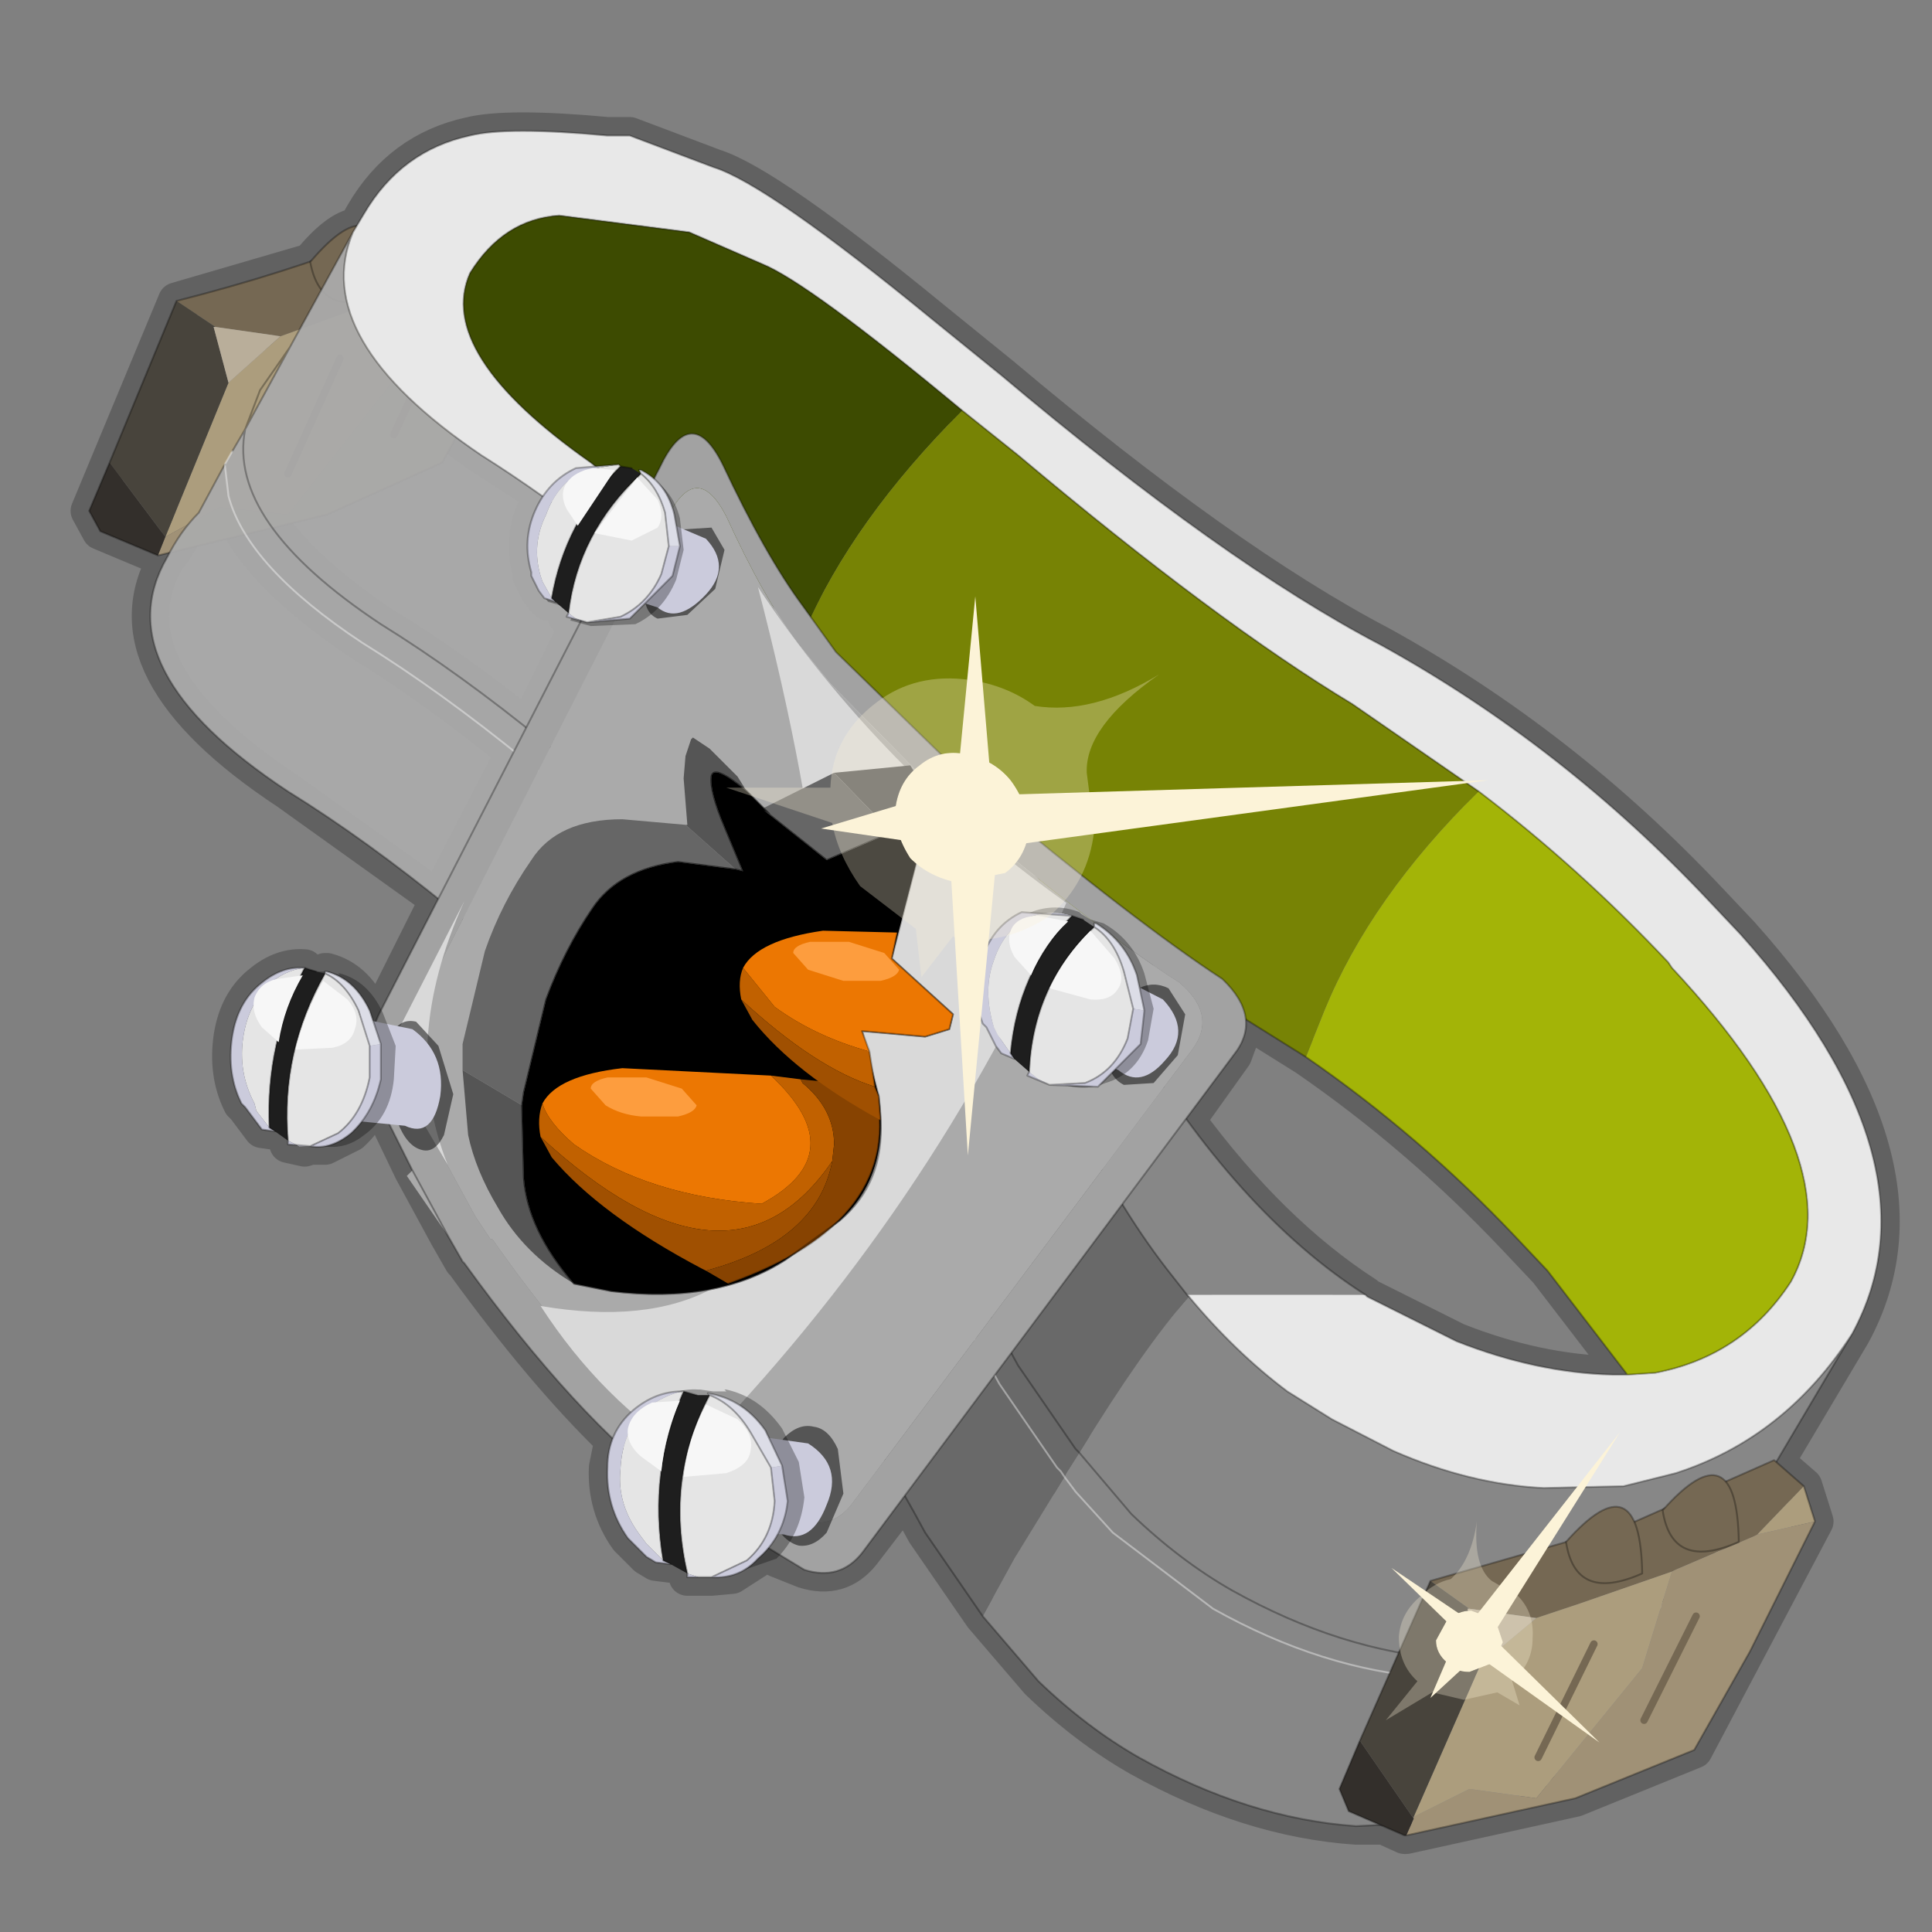 <?xml version="1.0" encoding="UTF-8" standalone="no"?>
<svg xmlns:xlink="http://www.w3.org/1999/xlink" height="520.0px" width="520.0px" xmlns="http://www.w3.org/2000/svg">
  <rect width="100%" height="100%" fill="#808080" stroke="none"/>
  <g transform="matrix(10.0, 0.0, 0.0, 10.0, 0.0, 0.0)">
    <use height="52.0" transform="matrix(1.0, 0.0, 0.0, 1.0, 0.0, 0.0)" width="52.0" xlink:href="#shape0"/>
  </g>
  <defs>
    <g id="shape0" transform="matrix(1.0, 0.0, 0.0, 1.0, 0.0, 0.0)">
      <path d="M52.0 0.0 L52.0 52.0 0.0 52.0 0.0 0.0 52.0 0.0" fill="#43adca" fill-opacity="0.0" fill-rule="evenodd" stroke="none"/>
      <path d="M46.0 24.25 Q42.05 20.05 37.15 17.35 32.95 15.15 26.95 10.1 L25.1 8.6 Q20.65 4.95 19.2 4.5 L16.95 3.65 16.35 3.65 Q13.65 3.4 12.65 3.65 10.8 4.05 9.8 5.75 L9.6 6.1 Q10.35 5.95 10.45 7.85 L9.35 8.15 9.4 8.4 Q9.7 9.3 10.55 10.25 L11.05 10.75 12.25 11.75 12.95 12.25 14.65 13.35 Q14.95 12.85 15.5 12.6 L15.95 12.5 15.9 12.45 Q14.0 11.1 13.15 9.95 12.15 8.55 12.65 7.35 L12.95 6.95 Q11.2 7.75 10.9 6.1 12.85 3.8 13.0 6.9 L14.05 6.1 Q14.4 5.9 14.9 5.85 L15.05 5.8 18.55 6.25 20.5 7.1 Q21.75 7.6 25.9 11.05 L27.4 12.25 Q32.75 16.75 36.4 18.95 L39.5 21.1 39.8 21.3 Q42.5 23.35 44.9 25.9 L45.0 26.05 Q49.95 31.35 48.2 34.5 46.9 36.5 44.55 36.95 L43.8 37.0 43.4 37.0 Q41.35 36.95 39.2 36.1 L36.8 34.9 36.75 34.85 Q34.2 33.2 31.95 30.15 L30.25 32.45 31.4 34.15 31.95 34.85 32.0 34.9 Q33.25 36.4 34.65 37.45 L35.85 38.2 37.5 39.05 Q39.55 39.95 41.55 40.05 L42.65 40.05 43.7 40.0 45.1 39.65 Q48.05 38.7 49.85 35.9 52.35 31.3 46.85 25.15 L46.0 24.25 M29.1 23.55 L32.9 26.35 33.55 27.45 35.15 28.45 Q38.2 30.55 40.8 33.3 L41.65 34.2 43.8 37.0 M30.35 27.95 Q30.0 28.85 29.2 29.15 L28.8 29.25 28.25 29.2 29.55 29.25 29.75 29.15 Q30.4 28.8 30.7 28.1 L30.8 27.2 30.6 26.25 Q30.3 25.35 29.5 24.85 L29.45 24.85 29.4 24.95 29.45 24.95 Q30.0 25.3 30.25 26.15 L30.5 27.15 30.35 27.95 M33.55 27.45 L33.2 28.4 31.95 30.15 M49.85 35.9 L47.8 39.35 48.55 40.0 48.85 40.95 45.6 47.1 42.4 48.4 37.85 49.4 37.8 49.4 37.25 49.15 36.5 49.15 Q33.6 48.95 30.65 47.3 29.25 46.5 27.95 45.25 L26.45 43.5 24.9 41.25 24.6 40.7 24.35 40.3 23.2 41.8 Q22.6 42.55 21.65 42.25 L20.9 41.95 M41.6 41.75 L42.15 41.6 42.15 41.5 Q43.55 39.95 44.0 41.0 L44.75 40.7 44.75 40.65 Q46.0 39.25 46.5 39.95 L47.75 39.3 47.8 39.35 M13.0 6.9 L12.95 6.95 M15.55 14.15 Q15.05 15.05 14.85 16.1 L14.95 16.2 14.75 16.2 14.65 16.1 14.5 15.9 14.3 15.5 14.3 15.4 Q14.05 14.55 14.4 13.75 L14.65 13.35 M15.95 12.5 L16.65 12.5 16.7 12.55 17.2 12.65 17.25 12.65 17.6 12.9 17.75 12.6 Q18.6 10.8 19.45 12.5 20.6 14.95 21.6 16.3 L22.5 17.55 23.7 18.85 M17.2 12.65 L17.25 12.75 17.35 12.85 17.9 13.8 18.0 14.7 17.8 15.45 Q17.45 16.25 16.7 16.6 L15.8 16.75 16.95 16.65 18.1 15.5 18.3 14.7 18.15 13.85 17.7 13.0 17.6 12.9 M17.25 12.75 L17.25 12.8 17.15 12.85 Q15.55 14.4 15.3 16.5 L15.25 16.6 15.4 16.7 15.6 16.75 15.75 16.75 15.8 16.75 M16.7 12.55 L16.7 12.6 16.1 13.3 M10.3 27.2 L11.8 24.2 7.75 21.3 Q2.75 18.0 4.5 15.0 L4.6 14.9 4.25 14.95 2.7 14.3 2.4 13.75 4.75 8.1 8.35 7.05 Q9.1 6.15 9.6 6.1 M4.6 14.9 L5.1 14.1 5.35 13.8 6.05 12.5 6.6 11.55 7.0 10.5 7.8 9.35 8.65 7.8 8.35 7.05 M9.35 8.15 Q8.9 8.1 8.65 7.8 M7.8 9.35 L6.6 11.55 Q6.4 12.65 7.05 13.8 L7.35 14.2 Q8.25 15.45 10.25 16.8 12.15 17.95 14.2 19.6 L15.6 16.75 M11.8 24.2 L13.85 20.25 Q11.7 18.5 9.75 17.3 7.5 15.8 6.6 14.4 L6.25 13.7 6.15 13.35 6.05 12.5 M9.65 27.2 L9.95 28.15 9.95 29.0 Q9.75 30.0 9.1 30.5 L8.35 30.85 8.7 30.85 8.75 30.85 9.45 30.5 Q10.05 29.95 10.25 29.05 L10.25 28.1 9.95 27.2 Q9.55 26.35 8.8 26.15 L8.75 26.15 8.75 26.2 Q9.3 26.45 9.65 27.2 M7.45 28.05 Q7.2 29.05 7.25 30.2 L7.25 30.35 7.4 30.45 7.05 30.4 6.9 30.2 6.6 29.8 6.5 29.7 Q6.1 28.9 6.25 27.9 6.4 26.95 7.05 26.45 7.6 26.0 8.2 26.05 M8.35 30.85 L8.2 30.9 7.75 30.8 7.75 30.7 7.75 30.5 Q7.6 28.2 8.75 26.2 M22.25 23.15 L25.0 21.9 24.0 25.8 24.1 25.9 25.65 27.3 25.55 27.7 24.9 27.9 23.2 27.75 23.4 28.3 23.55 29.25 23.65 29.5 23.7 30.15 Q23.8 31.85 22.6 32.85 L22.4 33.05 22.25 33.2 21.4 33.75 21.15 33.9 Q20.45 34.35 19.6 34.6 L19.2 34.7 18.25 34.85 16.45 34.75 15.45 34.55 Q14.2 33.1 14.1 31.7 L14.05 29.75 14.1 29.4 14.7 26.9 Q15.2 25.55 15.95 24.45 16.65 23.4 18.25 23.2 L19.8 23.4 20.0 23.45 19.5 22.25 Q19.1 21.3 19.15 20.9 19.2 20.55 20.0 21.2 L20.1 21.3 20.7 21.9 20.55 21.8 22.25 23.15 M28.55 25.0 L27.75 26.25 Q27.3 27.2 27.2 28.35 L27.25 28.4 27.3 28.5 26.95 28.35 26.85 28.2 26.8 28.15 26.55 27.65 26.45 27.55 Q26.1 26.6 26.45 25.75 26.75 24.9 27.5 24.55 L28.0 24.5 28.85 24.65 29.15 24.75 M29.45 24.95 L29.35 25.05 28.75 25.8 Q27.85 27.0 27.7 28.65 L27.7 28.85 27.65 28.95 28.25 29.2 M13.85 20.25 L14.2 19.6 M18.75 37.55 L18.4 37.45 18.3 37.7 Q17.9 38.65 17.8 39.6 17.65 40.7 17.85 41.85 L17.85 42.0 18.05 42.1 17.65 42.05 17.4 41.9 17.0 41.5 16.9 41.4 Q16.3 40.55 16.35 39.5 L16.5 38.75 Q14.6 36.9 12.5 34.0 L12.45 33.95 12.05 33.25 11.1 31.5 10.5 30.25 M16.5 38.75 Q16.65 38.3 17.0 38.0 L17.05 37.95 Q17.6 37.5 18.25 37.45 L18.35 37.45 18.4 37.45 M19.05 37.5 Q20.0 37.65 20.6 38.5 L21.05 39.45 21.2 40.4 Q21.1 41.35 20.4 41.95 L19.7 42.4 19.15 42.45 18.5 42.45 18.5 42.35 18.45 42.05 Q18.0 39.65 19.1 37.55 L19.05 37.5 M23.7 30.15 Q23.75 31.85 22.4 33.05 M19.1 37.55 Q19.75 37.8 20.2 38.55 L20.75 39.5 20.85 40.4 Q20.8 41.4 20.1 42.0 L19.45 42.4 19.15 42.45 M26.9 37.25 L28.45 39.5 28.55 39.6 28.65 39.75 28.95 40.15 29.95 41.25 32.65 43.3 Q35.05 44.65 37.4 45.05 L37.65 44.5 Q35.4 44.05 33.15 42.8 31.75 42.0 30.45 40.75 L29.05 39.1 28.95 39.0 27.4 36.75 27.25 36.45 26.8 37.05 26.9 37.25 M30.25 32.45 L27.25 36.45 M26.8 37.05 L24.35 40.3 M21.4 33.75 L19.6 34.6 M44.0 41.0 L44.2 42.35 Q42.45 43.15 42.15 41.6 M45.65 43.5 L44.25 46.3 M42.85 44.4 L41.4 47.3 M46.5 39.95 Q46.8 40.35 46.8 41.5 45.0 42.3 44.75 40.7 M38.4 42.85 L38.5 42.55 39.15 42.4 M37.4 45.05 L36.05 48.15 36.3 48.75 37.25 49.15 M39.9 42.2 L41.0 41.9" fill="none" stroke="#1c1c1c" stroke-linecap="round" stroke-linejoin="round" stroke-opacity="0.302" stroke-width="1.0"/>
      <path d="M7.55 9.05 L8.8 8.6 11.25 7.7 11.35 7.65 13.4 6.7 13.5 6.65 14.7 5.3 13.9 4.65 10.1 6.4 Q7.7 7.35 4.75 8.1 L5.8 8.8 7.55 9.05" fill="#756853" fill-rule="evenodd" stroke="none"/>
      <path d="M11.25 7.7 L8.8 8.6 7.55 9.05 6.15 10.3 4.45 14.45 5.9 13.65 7.75 13.85 10.5 10.35 11.25 7.7 M14.7 5.3 L13.5 6.65 15.0 6.25 14.7 5.3 M7.75 12.75 L9.15 9.65 7.75 12.75" fill="#ac9d7d" fill-rule="evenodd" stroke="none"/>
      <path d="M4.45 14.45 L6.15 10.3 5.75 8.8 5.8 8.8 4.75 8.1 2.95 12.45 4.45 14.45" fill="#48443c" fill-rule="evenodd" stroke="none"/>
      <path d="M11.25 7.7 L10.5 10.35 7.75 13.85 5.9 13.65 4.45 14.45 4.25 14.95 8.8 13.85 11.9 12.45 13.35 9.8 15.0 6.25 13.5 6.65 13.4 6.7 11.35 7.65 11.25 7.7 M10.6 11.7 L11.9 8.9 10.6 11.7" fill="#a09176" fill-rule="evenodd" stroke="none"/>
      <path d="M6.15 10.3 L7.55 9.05 5.8 8.8 5.75 8.8 6.15 10.3" fill="#b9ae9a" fill-rule="evenodd" stroke="none"/>
      <path d="M2.95 12.45 L2.4 13.75 2.7 14.3 4.25 14.95 4.45 14.45 2.95 12.45" fill="#332f2b" fill-rule="evenodd" stroke="none"/>
      <path d="M4.75 8.1 Q7.7 7.35 10.1 6.4 L13.9 4.65 14.7 5.3 M2.95 12.45 L2.4 13.75 2.7 14.3 4.25 14.95 8.8 13.85 11.9 12.45 13.35 9.8 15.0 6.25 14.7 5.3 M2.95 12.45 L4.75 8.1" fill="none" stroke="#000000" stroke-linecap="round" stroke-linejoin="round" stroke-opacity="0.302" stroke-width="0.05"/>
      <path d="M11.9 8.9 L10.6 11.7 M9.15 9.65 L7.75 12.75" fill="none" stroke="#756853" stroke-linecap="round" stroke-linejoin="round" stroke-width="0.2"/>
      <path d="M10.45 7.85 Q10.3 4.75 8.35 7.05 8.65 8.7 10.45 7.85" fill="#756853" fill-rule="evenodd" stroke="none"/>
      <path d="M10.45 7.85 Q8.65 8.7 8.35 7.05 10.3 4.75 10.45 7.85 Z" fill="none" stroke="#000000" stroke-linecap="round" stroke-linejoin="round" stroke-opacity="0.302" stroke-width="0.05"/>
      <path d="M13.0 6.9 Q12.85 3.8 10.9 6.1 11.2 7.75 13.0 6.9" fill="#756853" fill-rule="evenodd" stroke="none"/>
      <path d="M13.0 6.9 Q11.2 7.75 10.9 6.1 12.85 3.8 13.0 6.9 Z" fill="none" stroke="#000000" stroke-linecap="round" stroke-linejoin="round" stroke-opacity="0.302" stroke-width="0.05"/>
      <path d="M6.6 11.55 L7.8 9.35 9.5 6.25 Q8.3 9.1 12.95 12.25 16.2 14.3 20.0 17.75 L21.05 18.75 22.0 19.6 20.6 22.15 19.45 24.3 Q14.45 19.4 10.25 16.8 6.1 14.05 6.6 11.55 6.1 14.05 10.25 16.8 14.45 19.4 19.45 24.3 L19.2 24.8 19.1 24.95 17.5 27.8 16.95 28.8 Q11.95 23.9 7.75 21.3 2.75 18.0 4.5 15.0 4.85 14.3 5.35 13.8 L6.05 12.5 6.25 12.15 6.6 11.55 M6.05 12.5 L6.15 13.35 Q6.65 15.25 9.75 17.3 13.95 19.9 18.95 24.8 L19.1 24.95 18.95 24.8 Q13.95 19.9 9.75 17.3 6.65 15.25 6.15 13.35 L6.05 12.5" fill="#aaaaaa" fill-opacity="0.941" fill-rule="evenodd" stroke="none"/>
      <path d="M19.45 24.3 L20.6 22.15 22.0 19.6 24.35 22.0 Q25.3 22.85 26.6 25.25 L26.4 25.55 23.8 29.65 23.65 29.4 Q22.5 27.35 21.65 26.55 L19.45 24.3 21.65 26.55 Q22.5 27.35 23.65 29.4 L23.8 29.65 23.4 30.25 23.4 30.3 21.15 33.9 Q20.0 31.85 19.15 31.05 L16.95 28.8 17.5 27.8 19.1 24.95 19.2 24.8 19.45 24.3 M49.85 35.9 L46.8 41.05 45.1 43.95 44.2 45.5 Q42.15 48.5 38.5 49.05 L36.5 49.15 Q33.6 48.95 30.65 47.3 29.25 46.5 27.95 45.25 L26.45 43.5 27.3 41.95 28.65 39.75 28.95 40.15 29.95 41.25 32.65 43.3 Q35.6 44.95 38.5 45.15 L39.25 45.15 40.5 45.05 Q43.6 44.6 45.6 42.4 L46.4 41.6 45.6 42.4 Q43.6 44.6 40.5 45.05 L39.25 45.15 38.5 45.15 Q35.6 44.95 32.65 43.3 L29.95 41.25 28.95 40.15 28.65 39.75 28.7 39.65 29.05 39.1 30.45 40.75 Q31.75 42.0 33.15 42.8 36.1 44.45 39.0 44.65 L41.0 44.55 Q43.7 44.15 45.6 42.4 43.7 44.15 41.0 44.55 L39.0 44.65 Q36.1 44.45 33.15 42.8 31.75 42.0 30.45 40.75 L29.05 39.1 Q30.8 36.25 32.0 34.9 33.25 36.4 34.65 37.45 L35.85 38.2 37.5 39.05 Q39.55 39.95 41.55 40.05 L43.7 40.0 45.1 39.65 Q48.05 38.7 49.85 35.9 M36.75 34.85 L31.95 34.85 31.4 34.15 Q30.05 32.4 28.9 30.0 L26.85 25.7 29.55 26.3 30.4 27.8 Q33.3 32.65 36.75 34.85 M46.4 41.6 L46.8 41.05 46.4 41.6 M23.4 30.3 L23.3 30.15 23.15 29.9 Q22.0 27.85 21.15 27.05 L19.45 25.3 19.1 24.95 19.45 25.3 21.15 27.05 Q22.0 27.85 23.15 29.9 L23.3 30.15 23.4 30.3" fill="#878787" fill-rule="evenodd" stroke="none"/>
      <path d="M22.0 19.6 L21.05 18.75 20.0 17.75 Q16.2 14.3 12.95 12.25 8.3 9.1 9.5 6.25 L9.8 5.75 Q10.8 4.05 12.65 3.65 13.65 3.4 16.35 3.65 L16.95 3.65 19.2 4.5 Q20.65 4.95 25.1 8.6 L26.95 10.1 Q32.95 15.15 37.15 17.35 42.05 20.05 46.0 24.25 L46.85 25.15 Q52.35 31.3 49.85 35.9 48.05 38.7 45.1 39.65 L43.7 40.0 41.55 40.05 Q39.55 39.95 37.5 39.05 L35.85 38.2 34.65 37.45 Q33.25 36.4 32.0 34.9 L31.95 34.85 36.75 34.85 36.8 34.9 39.2 36.1 Q41.35 36.95 43.4 37.0 L43.8 37.0 44.55 36.95 Q46.9 36.5 48.2 34.5 49.95 31.35 45.0 26.05 L44.9 25.9 Q42.5 23.35 39.8 21.3 L36.4 18.95 Q32.75 16.75 27.4 12.25 L25.9 11.05 Q21.75 7.6 20.5 7.1 L18.55 6.25 15.05 5.8 Q13.55 5.9 12.65 7.35 11.7 9.5 15.9 12.45 L21.65 17.0 22.15 17.45 22.75 18.0 26.05 21.15 Q26.95 21.95 28.3 24.25 L29.55 26.3 26.85 25.7 26.6 25.25 Q25.3 22.85 24.35 22.0 L22.0 19.6" fill="#e8e8e8" fill-rule="evenodd" stroke="none"/>
      <path d="M26.45 43.5 L24.9 41.25 24.6 40.7 23.7 39.1 21.15 33.9 23.4 30.3 23.65 30.75 25.7 35.1 26.6 36.7 26.9 37.25 28.45 39.5 28.55 39.6 28.65 39.75 28.55 39.6 28.45 39.5 26.9 37.25 26.6 36.7 25.7 35.1 23.65 30.75 23.4 30.3 23.4 30.25 23.8 29.65 26.4 25.55 26.6 25.25 26.85 25.7 28.9 30.0 Q30.05 32.4 31.4 34.15 L31.95 34.85 32.0 34.9 Q30.8 36.25 29.05 39.1 L28.7 39.65 28.65 39.75 27.3 41.95 26.45 43.5 M29.05 39.1 L28.95 39.0 27.4 36.75 27.1 36.2 26.2 34.6 Q24.9 31.55 23.8 29.65 24.9 31.55 26.2 34.6 L27.1 36.2 27.4 36.75 28.95 39.0 29.05 39.1" fill="#696969" fill-rule="evenodd" stroke="none"/>
      <path d="M21.65 17.0 L15.9 12.45 Q11.7 9.5 12.65 7.35 13.55 5.9 15.05 5.8 L18.55 6.25 20.5 7.1 Q21.75 7.6 25.9 11.05 22.95 14.0 21.65 17.0" fill="#3d4b01" fill-rule="evenodd" stroke="none"/>
      <path d="M25.9 11.05 L27.4 12.25 Q32.75 16.75 36.4 18.95 L39.8 21.3 Q36.9 24.15 35.65 27.2 L35.15 28.45 33.15 27.2 32.95 27.05 31.95 26.45 28.3 24.25 Q26.95 21.95 26.05 21.15 L22.75 18.0 22.15 17.45 21.65 17.0 Q22.95 14.0 25.9 11.05" fill="#778305" fill-rule="evenodd" stroke="none"/>
      <path d="M39.8 21.3 Q42.5 23.35 44.9 25.9 L45.0 26.05 Q49.95 31.35 48.2 34.5 46.9 36.5 44.55 36.95 L43.8 37.0 41.65 34.2 40.8 33.3 Q38.2 30.55 35.15 28.45 L35.65 27.2 Q36.9 24.15 39.8 21.3" fill="#a3b407" fill-rule="evenodd" stroke="none"/>
      <path d="M9.5 6.25 L7.8 9.35 6.6 11.55 Q6.1 14.05 10.25 16.8 14.45 19.4 19.45 24.3 M22.0 19.6 L21.05 18.75 20.0 17.75 Q16.2 14.3 12.95 12.25 8.3 9.1 9.5 6.25 L9.8 5.75 Q10.8 4.05 12.65 3.65 13.65 3.4 16.35 3.65 L16.95 3.65 19.2 4.5 Q20.65 4.95 25.1 8.6 L26.95 10.1 Q32.95 15.15 37.15 17.35 42.05 20.05 46.0 24.25 L46.85 25.15 Q52.35 31.3 49.85 35.9 L46.8 41.05 45.1 43.95 44.8 44.65 44.2 45.5 Q42.15 48.5 38.5 49.05 L36.5 49.15 Q33.6 48.95 30.65 47.3 29.25 46.5 27.95 45.25 L26.45 43.5 24.9 41.25 24.6 40.7 23.7 39.1 21.15 33.9 Q20.0 31.85 19.15 31.05 L16.95 28.8 Q11.95 23.9 7.75 21.3 2.75 18.0 4.5 15.0 4.85 14.3 5.35 13.8 L6.05 12.5 M6.25 12.15 L6.6 11.55 7.0 10.5 7.8 9.35 M21.65 17.0 L15.9 12.45 Q11.7 9.5 12.65 7.35 13.55 5.9 15.05 5.8 L18.55 6.25 20.5 7.1 Q21.75 7.6 25.9 11.05 L27.4 12.25 Q32.75 16.75 36.4 18.95 L39.8 21.3 Q42.5 23.35 44.9 25.9 L45.0 26.05 Q49.95 31.35 48.2 34.5 46.9 36.5 44.55 36.95 L43.8 37.0 43.4 37.0 Q41.35 36.95 39.2 36.1 L36.8 34.9 36.75 34.85 Q33.3 32.65 30.4 27.8 L29.55 26.3 28.3 24.25 31.95 26.45 32.95 27.05 M31.95 34.85 L32.0 34.9 Q33.25 36.4 34.65 37.45 L35.85 38.2 37.5 39.05 Q39.55 39.95 41.55 40.05 L43.7 40.0 45.1 39.65 Q48.05 38.7 49.85 35.9 M21.65 17.0 L22.15 17.45 22.75 18.0 26.05 21.15 Q26.95 21.95 28.3 24.25 M33.15 27.2 L35.15 28.45 M43.8 37.0 L41.65 34.2 40.8 33.3 Q38.2 30.55 35.15 28.45 M46.8 41.05 L46.4 41.6 M44.2 45.5 L45.1 43.95 M45.6 42.4 Q43.7 44.15 41.0 44.55 L39.0 44.65 Q36.1 44.45 33.15 42.8 31.75 42.0 30.45 40.75 L29.05 39.1 M26.6 25.25 L26.85 25.7 M23.8 29.65 Q24.9 31.55 26.2 34.6 L27.1 36.2 27.4 36.75 28.95 39.0 29.05 39.1 M23.8 29.65 L23.65 29.4 Q22.5 27.35 21.65 26.55 L19.45 24.3 M22.0 19.6 L24.35 22.0 Q25.3 22.85 26.6 25.25 M31.95 34.85 L31.4 34.15 Q30.05 32.4 28.9 30.0 L26.85 25.7" fill="none" stroke="#000000" stroke-linecap="round" stroke-linejoin="round" stroke-opacity="0.302" stroke-width="0.05"/>
      <path d="M6.05 12.5 L6.25 12.15 M19.1 24.95 L18.95 24.8 Q13.95 19.9 9.75 17.3 6.65 15.25 6.15 13.35 L6.05 12.5 M46.4 41.6 L45.6 42.4 Q43.6 44.6 40.5 45.05 L39.25 45.15 38.5 45.15 Q35.6 44.95 32.65 43.3 L29.95 41.25 28.95 40.15 28.65 39.75 28.55 39.6 28.45 39.5 26.9 37.25 26.6 36.7 25.7 35.1 23.65 30.75 23.4 30.3 M19.1 24.95 L19.45 25.3 21.15 27.05 Q22.0 27.85 23.15 29.9 L23.3 30.15 23.4 30.3" fill="none" stroke="#ffffff" stroke-linecap="round" stroke-linejoin="round" stroke-opacity="0.4" stroke-width="0.05"/>
      <path d="M19.55 13.9 Q18.75 12.35 17.95 13.95 L11.15 27.3 Q10.65 28.5 11.0 29.2 L11.9 31.1 12.8 32.75 13.2 33.35 13.25 33.35 Q15.95 37.2 18.3 38.9 20.7 40.7 21.5 40.9 22.4 41.2 22.95 40.45 L32.05 28.3 Q32.8 27.35 31.75 26.45 29.7 25.15 25.8 21.9 L22.35 18.4 21.5 17.35 Q20.55 16.1 19.55 13.9 M12.5 34.0 L12.45 33.95 12.45 33.9 12.5 34.0 M12.05 33.25 L11.1 31.5 10.95 31.65 12.05 33.25" fill="#aaaaaa" fill-rule="evenodd" stroke="none"/>
      <path d="M19.55 13.9 Q20.55 16.1 21.5 17.35 L22.35 18.4 25.8 21.9 Q29.7 25.15 31.75 26.45 32.8 27.35 32.05 28.3 L22.95 40.45 Q22.4 41.2 21.5 40.9 20.7 40.7 18.3 38.9 15.95 37.2 13.25 33.35 L13.2 33.35 12.8 32.75 11.9 31.1 11.0 29.2 Q10.65 28.5 11.15 27.3 L17.95 13.95 Q18.75 12.35 19.55 13.9 M12.5 34.0 Q15.5 38.15 18.1 40.1 L21.65 42.25 Q22.6 42.55 23.2 41.8 L33.2 28.4 Q34.0 27.4 32.9 26.35 30.6 24.85 26.4 21.35 L22.5 17.55 21.6 16.3 Q20.6 14.95 19.45 12.5 18.6 10.8 17.75 12.6 L10.2 27.3 Q9.6 28.6 10.05 29.4 L11.1 31.5 12.05 33.25 12.45 33.95 12.5 34.0" fill="#a2a2a2" fill-rule="evenodd" stroke="none"/>
      <path d="M11.1 31.5 L10.05 29.4 Q9.6 28.6 10.2 27.3 L17.75 12.6 Q18.6 10.8 19.45 12.5 20.6 14.95 21.6 16.3 L22.5 17.55 26.4 21.35 Q30.6 24.85 32.9 26.35 34.0 27.4 33.2 28.4 L23.2 41.8 Q22.6 42.55 21.65 42.25 L18.1 40.1 Q15.5 38.15 12.5 34.0 L12.45 33.95 12.05 33.25 11.1 31.5 Z" fill="none" stroke="#000000" stroke-linecap="round" stroke-linejoin="round" stroke-opacity="0.302" stroke-width="0.05"/>
      <path d="M20.4 15.8 Q25.95 37.1 14.55 35.15 16.2 37.7 18.6 39.2 25.1 32.55 28.7 24.3 23.65 20.7 20.4 15.8" fill="#d9d9d9" fill-rule="evenodd" stroke="none"/>
      <path d="M12.5 24.25 L10.35 28.45 12.05 31.35 Q10.75 28.1 12.5 24.25" fill="#d9d9d9" fill-rule="evenodd" stroke="none"/>
      <path d="M24.15 22.6 L24.0 22.4 24.15 22.6 M25.0 21.9 L24.0 22.4 22.25 23.15 20.55 21.8 20.7 21.9 20.55 21.75 20.1 21.3 Q19.2 20.55 19.15 20.9 19.1 21.3 19.5 22.25 L20.0 23.45 19.8 23.4 18.25 23.2 Q16.65 23.4 15.95 24.45 15.2 25.55 14.7 26.9 L14.1 29.4 14.05 29.75 14.1 31.7 Q14.2 33.1 15.45 34.55 L16.45 34.75 Q19.3 35.1 21.15 33.9 L22.6 32.85 Q23.95 31.65 23.65 29.5 L23.2 27.75 24.9 27.9 25.55 27.7 25.65 27.3 24.0 25.8 25.0 21.9" fill="#000000" fill-rule="evenodd" stroke="none"/>
      <path d="M14.05 29.75 L14.1 29.4 14.7 26.9 Q15.2 25.55 15.95 24.45 16.65 23.4 18.25 23.2 L19.8 23.4 18.45 22.2 16.75 22.05 Q15.0 22.05 14.3 23.15 13.5 24.3 13.05 25.6 L12.45 28.1 12.45 28.8 14.05 29.75 M20.55 21.75 L20.7 21.9 20.55 21.8 22.25 23.15 24.0 22.4 22.45 20.8 20.55 21.75" fill="#666666" fill-rule="evenodd" stroke="none"/>
      <path d="M24.0 22.4 L25.0 21.9 24.65 20.85 24.5 20.6 22.45 20.8 24.0 22.4 M15.45 34.55 Q14.2 33.1 14.1 31.7 L14.05 29.75 12.45 28.8 12.6 30.55 Q12.8 31.5 13.4 32.5 14.1 33.75 15.45 34.55 M19.8 23.4 L20.0 23.45 19.5 22.25 Q19.1 21.3 19.15 20.9 19.2 20.55 20.1 21.3 L19.85 20.9 19.55 20.6 19.1 20.15 18.65 19.85 18.6 19.9 18.45 20.35 18.4 20.95 18.5 22.2 18.45 22.2 19.8 23.4" fill="#555555" fill-rule="evenodd" stroke="none"/>
      <path d="M24.0 22.4 L24.15 22.6 M24.0 22.4 L25.0 21.9 24.0 25.8 25.65 27.3 25.55 27.7 24.9 27.9 23.2 27.75 23.65 29.5 Q23.95 31.65 22.6 32.85 L21.15 33.9 Q19.3 35.1 16.45 34.75 L15.45 34.55 Q14.2 33.1 14.1 31.7 L14.05 29.75 14.1 29.4 14.7 26.9 Q15.2 25.55 15.95 24.45 16.65 23.4 18.25 23.2 L19.8 23.4 20.0 23.45 19.5 22.25 Q19.1 21.3 19.15 20.9 19.2 20.55 20.1 21.3 L20.55 21.75 20.7 21.9 20.55 21.8 22.25 23.15 24.0 22.4 Z" fill="none" stroke="#000000" stroke-linecap="round" stroke-linejoin="round" stroke-opacity="0.302" stroke-width="0.05"/>
      <path d="M31.05 29.15 L30.25 29.2 Q29.85 29.0 29.8 28.45 29.7 27.95 29.95 27.4 30.2 26.85 30.65 26.6 31.05 26.4 31.45 26.6 L31.9 27.3 31.7 28.4 31.05 29.15" fill="#000000" fill-opacity="0.502" fill-rule="evenodd" stroke="none"/>
      <path d="M31.35 28.55 Q30.7 29.3 30.1 28.8 L28.0 27.95 29.15 25.8 31.3 26.9 Q32.1 27.75 31.35 28.55" fill="#cbcbdc" fill-rule="evenodd" stroke="none"/>
      <path d="M29.7 24.85 Q30.5 25.3 30.8 26.2 L31.05 27.15 30.9 28.0 Q30.6 28.9 29.75 29.15 29.15 29.4 28.5 29.15 L27.9 28.95 27.9 28.85 27.5 28.5 27.2 28.35 27.0 28.1 26.75 27.65 26.7 27.5 Q26.35 26.55 26.65 25.7 26.95 24.8 27.75 24.55 28.4 24.3 29.05 24.55 L29.1 24.6 29.35 24.75 29.7 24.85 29.65 24.85 29.7 24.85" fill="#000000" fill-opacity="0.302" fill-rule="evenodd" stroke="none"/>
      <path d="M27.2 28.35 L26.85 27.85 26.75 27.65 Q26.45 26.65 26.75 25.85 27.05 24.95 27.8 24.65 28.35 24.5 28.85 24.65 27.4 26.15 27.2 28.35 M29.45 24.95 Q30.0 25.3 30.25 26.15 L30.5 27.15 30.35 27.95 Q30.0 28.85 29.2 29.15 L28.25 29.2 27.95 29.05 27.7 28.85 Q27.8 26.5 29.45 24.95" fill="#e5e5e5" fill-rule="evenodd" stroke="none"/>
      <path d="M30.8 27.2 L30.7 28.1 29.55 29.25 28.25 29.2 27.65 28.95 27.7 28.85 27.95 29.05 28.25 29.2 29.2 29.15 Q30.0 28.85 30.35 27.95 L30.5 27.15 30.8 27.2 M27.3 28.5 L26.95 28.35 26.8 28.15 26.55 27.65 26.45 27.55 Q26.1 26.6 26.45 25.75 26.75 24.9 27.5 24.55 L28.85 24.65 Q28.35 24.5 27.8 24.65 27.05 24.95 26.75 25.85 26.45 26.65 26.75 27.65 L26.85 27.85 27.2 28.35 27.3 28.5" fill="#cbcbdc" fill-rule="evenodd" stroke="none"/>
      <path d="M28.85 24.65 L29.15 24.75 29.45 24.95 Q27.8 26.5 27.7 28.85 L27.3 28.5 27.2 28.35 Q27.4 26.15 28.85 24.65" fill="#1e1e1e" fill-rule="evenodd" stroke="none"/>
      <path d="M29.45 24.95 L29.45 24.85 29.5 24.85 Q30.3 25.35 30.6 26.25 L30.8 27.2 30.5 27.15 30.25 26.15 Q30.0 25.3 29.45 24.95" fill="#dcdde7" fill-rule="evenodd" stroke="none"/>
      <path d="M28.85 24.65 L29.15 24.75 M29.45 24.95 L29.45 24.85 29.5 24.85 Q30.3 25.35 30.6 26.25 L30.8 27.2 30.7 28.1 29.55 29.25 28.25 29.2 27.65 28.95 27.7 28.85 Q27.8 26.5 29.45 24.95 30.0 25.3 30.25 26.15 L30.5 27.15 30.35 27.95 Q30.0 28.85 29.2 29.15 L28.25 29.2 M27.3 28.5 L26.95 28.35 26.8 28.15 26.55 27.65 26.45 27.55 Q26.1 26.6 26.45 25.75 26.75 24.9 27.5 24.55 L28.85 24.65 M27.2 28.35 Q27.4 26.15 28.85 24.65 M27.3 28.5 L27.2 28.35" fill="none" stroke="#000000" stroke-linecap="round" stroke-linejoin="round" stroke-opacity="0.302" stroke-width="0.05"/>
      <path d="M27.25 24.95 Q27.45 24.65 27.95 24.65 L28.75 24.8 Q28.1 25.4 27.75 26.25 L27.3 25.75 Q27.05 25.3 27.25 24.95 M28.25 26.6 Q28.65 25.75 29.35 25.05 L30.0 25.8 Q30.3 26.3 30.1 26.6 29.9 26.95 29.35 26.9 L28.25 26.6" fill="#f7f7f7" fill-rule="evenodd" stroke="none"/>
      <path d="M22.25 41.25 Q21.9 41.65 21.5 41.6 21.1 41.5 20.8 40.95 20.6 40.45 20.7 39.8 20.75 39.15 21.1 38.7 21.5 38.3 21.9 38.4 22.3 38.45 22.55 39.0 L22.7 40.2 22.25 41.25" fill="#000000" fill-opacity="0.502" fill-rule="evenodd" stroke="none"/>
      <path d="M22.25 40.5 Q21.85 41.55 21.1 41.3 L18.8 41.15 19.25 38.5 21.75 38.85 Q22.7 39.45 22.25 40.5" fill="#cbcbdc" fill-rule="evenodd" stroke="none"/>
      <path d="M19.55 37.4 Q20.45 37.6 21.05 38.45 L21.5 39.35 21.65 40.3 Q21.55 41.3 20.9 41.95 L19.6 42.4 18.95 42.35 18.95 42.25 18.5 42.0 18.1 42.0 17.85 41.85 17.5 41.45 17.35 41.3 Q16.75 40.45 16.8 39.45 16.8 38.45 17.5 37.85 18.1 37.35 18.8 37.4 L18.85 37.4 19.2 37.45 19.55 37.45 19.5 37.4 19.55 37.4" fill="#000000" fill-opacity="0.302" fill-rule="evenodd" stroke="none"/>
      <path d="M18.35 37.45 L18.4 37.45 Q17.45 39.6 17.85 42.0 L17.4 41.55 17.25 41.35 Q16.6 40.5 16.7 39.55 16.75 38.5 17.4 37.9 17.9 37.55 18.35 37.45 M20.75 39.5 L20.85 40.4 Q20.8 41.4 20.1 42.0 L19.15 42.45 18.8 42.45 18.5 42.35 Q17.9 39.8 19.1 37.55 19.75 37.8 20.2 38.55 L20.75 39.5" fill="#e5e5e5" fill-rule="evenodd" stroke="none"/>
      <path d="M21.05 39.45 L21.2 40.4 Q21.1 41.35 20.4 41.95 19.9 42.5 19.15 42.45 L18.5 42.45 18.5 42.35 18.8 42.45 19.15 42.45 20.1 42.0 Q20.8 41.4 20.85 40.4 L20.75 39.5 21.05 39.45 M18.05 42.1 L17.65 42.05 17.4 41.9 17.0 41.5 16.9 41.4 Q16.3 40.55 16.35 39.5 16.35 38.55 17.05 37.95 17.65 37.45 18.35 37.45 17.9 37.55 17.4 37.9 16.75 38.5 16.7 39.55 16.6 40.5 17.25 41.35 L17.4 41.55 17.85 42.0 18.05 42.1" fill="#cbcbdc" fill-rule="evenodd" stroke="none"/>
      <path d="M18.4 37.45 L18.75 37.55 19.1 37.55 Q17.9 39.8 18.5 42.35 L18.05 42.1 17.85 42.0 Q17.45 39.6 18.4 37.45" fill="#1e1e1e" fill-rule="evenodd" stroke="none"/>
      <path d="M19.1 37.55 L19.05 37.5 Q20.0 37.65 20.6 38.5 L21.05 39.45 20.75 39.5 20.2 38.55 Q19.75 37.8 19.1 37.55" fill="#dcdde7" fill-rule="evenodd" stroke="none"/>
      <path d="M18.35 37.45 L18.4 37.45 18.75 37.55 M19.1 37.55 L19.05 37.5 Q20.0 37.65 20.6 38.5 L21.05 39.45 21.2 40.4 Q21.1 41.35 20.4 41.95 19.9 42.5 19.15 42.45 L18.5 42.45 18.5 42.35 Q17.9 39.8 19.1 37.55 19.75 37.8 20.2 38.55 L20.75 39.5 20.85 40.4 Q20.8 41.4 20.1 42.0 L19.15 42.45 M18.05 42.1 L17.65 42.05 17.4 41.9 17.0 41.5 16.9 41.4 Q16.3 40.55 16.35 39.5 16.35 38.55 17.05 37.95 17.65 37.45 18.35 37.45 M17.85 42.0 Q17.45 39.6 18.4 37.45 M18.05 42.1 L17.85 42.0" fill="none" stroke="#000000" stroke-linecap="round" stroke-linejoin="round" stroke-opacity="0.302" stroke-width="0.05"/>
      <path d="M17.55 37.75 L18.3 37.7 Q17.9 38.6 17.8 39.6 L17.25 39.2 Q16.85 38.85 16.9 38.45 17.0 38.0 17.55 37.75 M18.4 39.75 Q18.5 38.75 19.0 37.8 L19.85 38.2 Q20.3 38.6 20.2 39.05 20.15 39.45 19.55 39.65 L18.4 39.75" fill="#f7f7f7" fill-rule="evenodd" stroke="none"/>
      <path d="M18.5 16.55 L17.7 16.65 Q17.35 16.5 17.35 16.0 17.3 15.55 17.6 15.05 17.85 14.5 18.35 14.25 L19.15 14.2 19.5 14.8 19.25 15.85 18.5 16.55" fill="#000000" fill-opacity="0.502" fill-rule="evenodd" stroke="none"/>
      <path d="M19.0 16.0 Q18.25 16.8 17.7 16.35 L15.7 15.7 17.0 13.65 19.0 14.5 Q19.7 15.25 19.0 16.0" fill="#cbcbdc" fill-rule="evenodd" stroke="none"/>
      <path d="M17.4 12.8 Q18.1 13.15 18.3 13.95 L18.4 14.8 18.2 15.6 Q17.85 16.45 17.1 16.8 L15.9 16.85 15.35 16.7 15.4 16.6 15.1 16.3 14.75 16.2 14.65 16.05 14.45 15.6 14.4 15.5 Q14.15 14.65 14.55 13.85 14.85 13.05 15.6 12.7 L16.85 12.65 17.1 12.7 17.35 12.85 17.35 12.75 17.4 12.8" fill="#000000" fill-opacity="0.302" fill-rule="evenodd" stroke="none"/>
      <path d="M16.65 12.5 L16.7 12.55 Q15.2 14.05 14.85 16.1 L14.6 15.65 14.55 15.5 Q14.3 14.65 14.7 13.85 15.0 13.0 15.75 12.65 L16.65 12.5 M18.0 14.7 L17.8 15.45 Q17.45 16.25 16.7 16.6 L15.8 16.75 15.5 16.65 15.3 16.5 Q15.55 14.35 17.25 12.75 17.7 13.1 17.9 13.8 L18.0 14.7" fill="#e5e5e5" fill-rule="evenodd" stroke="none"/>
      <path d="M18.3 14.7 L18.1 15.5 16.95 16.65 15.8 16.75 15.25 16.6 15.3 16.5 15.5 16.65 15.8 16.75 16.7 16.6 Q17.45 16.25 17.8 15.45 L18.0 14.7 18.3 14.7 M14.95 16.2 L14.65 16.1 14.5 15.9 14.3 15.5 14.3 15.4 Q14.05 14.55 14.4 13.75 14.75 12.95 15.5 12.6 L16.65 12.5 15.75 12.65 Q15.0 13.0 14.7 13.85 14.3 14.65 14.55 15.5 L14.6 15.65 14.85 16.1 14.95 16.2" fill="#cbcbdc" fill-rule="evenodd" stroke="none"/>
      <path d="M16.7 12.55 L17.0 12.6 17.25 12.75 Q15.55 14.35 15.3 16.5 L14.95 16.2 14.85 16.1 Q15.2 14.05 16.7 12.55" fill="#1e1e1e" fill-rule="evenodd" stroke="none"/>
      <path d="M17.25 12.75 L17.2 12.65 17.25 12.65 Q17.95 13.0 18.15 13.85 L18.3 14.7 18.0 14.7 17.9 13.8 Q17.7 13.1 17.25 12.75" fill="#dcdde7" fill-rule="evenodd" stroke="none"/>
      <path d="M16.65 12.5 L16.7 12.55 17.0 12.6 M17.25 12.75 L17.2 12.65 17.25 12.65 Q17.95 13.0 18.15 13.85 L18.3 14.7 18.1 15.5 16.95 16.65 15.8 16.75 15.25 16.6 15.3 16.5 Q15.55 14.35 17.25 12.75 17.7 13.1 17.9 13.8 L18.0 14.7 17.8 15.45 Q17.45 16.25 16.7 16.6 L15.8 16.75 M14.95 16.2 L14.65 16.1 14.5 15.9 14.3 15.5 14.3 15.4 Q14.05 14.55 14.4 13.75 14.75 12.95 15.5 12.6 L16.65 12.5 M14.85 16.1 Q15.2 14.05 16.7 12.55 M14.95 16.2 L14.85 16.1" fill="none" stroke="#000000" stroke-linecap="round" stroke-linejoin="round" stroke-opacity="0.302" stroke-width="0.05"/>
      <path d="M15.95 12.6 L16.55 12.65 15.55 14.15 15.25 13.7 Q15.05 13.3 15.25 13.0 15.45 12.7 15.95 12.6 M16.0 14.35 L17.15 12.85 17.7 13.45 Q17.9 13.9 17.7 14.2 L17.0 14.55 16.0 14.35" fill="#f7f7f7" fill-rule="evenodd" stroke="none"/>
      <path d="M11.95 30.55 Q11.7 31.05 11.35 30.95 10.95 30.85 10.7 30.2 10.35 29.7 10.35 28.95 10.3 28.25 10.55 27.8 10.8 27.4 11.2 27.5 L11.8 28.15 12.2 29.45 11.95 30.55" fill="#000000" fill-opacity="0.502" fill-rule="evenodd" stroke="none"/>
      <path d="M11.85 29.5 Q11.65 30.65 10.9 30.3 L8.85 30.1 8.9 27.25 11.1 27.7 Q12.0 28.35 11.85 29.5" fill="#cbcbdc" fill-rule="evenodd" stroke="none"/>
      <path d="M9.15 26.2 Q9.9 26.4 10.3 27.25 L10.65 28.15 10.6 29.05 Q10.5 30.05 9.8 30.55 9.3 30.95 8.7 30.85 L8.15 30.85 8.15 30.7 7.75 30.5 7.45 30.45 7.3 30.3 7.0 29.85 6.9 29.75 Q6.5 28.9 6.65 27.95 6.8 27.0 7.45 26.45 8.0 26.0 8.6 26.15 L8.65 26.15 8.85 26.15 9.15 26.25 9.1 26.2 9.15 26.2" fill="#000000" fill-opacity="0.302" fill-rule="evenodd" stroke="none"/>
      <path d="M7.25 30.35 L6.9 29.9 6.85 29.7 Q6.4 28.85 6.55 27.9 6.7 26.95 7.35 26.4 7.75 26.1 8.2 26.05 7.15 28.05 7.25 30.35 M8.75 26.2 Q9.3 26.45 9.65 27.2 L9.95 28.15 9.95 29.0 Q9.75 30.0 9.1 30.5 L8.35 30.85 8.05 30.85 7.75 30.7 Q7.55 28.3 8.75 26.2" fill="#e5e5e5" fill-rule="evenodd" stroke="none"/>
      <path d="M10.25 28.1 L10.25 29.05 Q10.05 29.95 9.45 30.5 8.9 30.95 8.35 30.85 L7.75 30.8 7.75 30.7 8.05 30.85 8.35 30.85 9.1 30.5 Q9.75 30.0 9.95 29.0 L9.95 28.15 10.25 28.1 M7.4 30.45 L7.05 30.4 6.9 30.2 6.6 29.8 6.5 29.7 Q6.1 28.9 6.25 27.9 6.4 26.95 7.05 26.45 7.6 26.0 8.2 26.05 7.75 26.1 7.35 26.4 6.7 26.95 6.55 27.9 6.4 28.85 6.85 29.7 L6.9 29.9 7.25 30.35 7.4 30.45" fill="#cbcbdc" fill-rule="evenodd" stroke="none"/>
      <path d="M8.2 26.05 L8.5 26.15 8.75 26.2 Q7.55 28.3 7.75 30.7 L7.4 30.45 7.25 30.35 Q7.15 28.05 8.2 26.05" fill="#1e1e1e" fill-rule="evenodd" stroke="none"/>
      <path d="M8.75 26.2 L8.75 26.15 8.8 26.15 Q9.55 26.35 9.95 27.2 L10.25 28.1 9.95 28.15 9.65 27.2 Q9.3 26.45 8.75 26.2" fill="#dcdde7" fill-rule="evenodd" stroke="none"/>
      <path d="M8.2 26.05 L8.5 26.15 M8.75 26.2 L8.75 26.15 8.8 26.15 Q9.55 26.35 9.95 27.2 L10.25 28.1 10.25 29.05 Q10.05 29.95 9.45 30.5 8.9 30.95 8.35 30.85 L7.75 30.8 7.75 30.7 Q7.55 28.3 8.75 26.2 9.3 26.45 9.65 27.2 L9.95 28.15 9.95 29.0 Q9.75 30.0 9.1 30.5 L8.35 30.85 M7.4 30.45 L7.05 30.4 6.9 30.2 6.6 29.8 6.5 29.7 Q6.1 28.9 6.25 27.9 6.4 26.95 7.05 26.45 7.6 26.0 8.2 26.05 M7.25 30.35 Q7.15 28.05 8.2 26.05 M7.4 30.45 L7.25 30.35" fill="none" stroke="#000000" stroke-linecap="round" stroke-linejoin="round" stroke-opacity="0.302" stroke-width="0.05"/>
      <path d="M6.85 26.85 Q7.0 26.45 7.45 26.35 L8.15 26.25 Q7.65 27.1 7.5 28.05 L7.05 27.65 Q6.75 27.25 6.85 26.85 M7.95 28.25 Q8.2 27.25 8.7 26.4 L9.35 26.9 Q9.7 27.3 9.55 27.7 9.45 28.1 8.95 28.2 L7.95 28.25" fill="#f7f7f7" fill-rule="evenodd" stroke="none"/>
      <path d="M14.6 29.7 Q14.45 30.1 14.55 30.6 19.65 35.3 22.4 31.25 L22.45 30.8 Q22.45 29.85 21.6 29.15 L21.55 29.05 20.75 28.95 Q23.0 31.05 20.5 32.4 17.45 32.2 15.45 30.8 14.75 30.2 14.6 29.7" fill="#c16100" fill-rule="evenodd" stroke="none"/>
      <path d="M20.75 28.95 L16.75 28.75 Q15.0 28.95 14.6 29.7 14.75 30.2 15.45 30.8 17.45 32.2 20.5 32.4 23.0 31.05 20.75 28.95" fill="#ec7702" fill-rule="evenodd" stroke="none"/>
      <path d="M14.55 30.6 L14.85 31.15 Q16.15 32.7 18.9 34.15 L19.0 34.2 Q22.0 33.4 22.4 31.25 19.65 35.3 14.55 30.6" fill="#a05001" fill-rule="evenodd" stroke="none"/>
      <path d="M19.0 34.2 L19.6 34.55 Q24.4 32.85 23.55 29.25 L21.55 29.05 21.6 29.15 Q22.45 29.85 22.45 30.8 L22.4 31.25 Q22.0 33.4 19.0 34.2" fill="#874301" fill-rule="evenodd" stroke="none"/>
      <path d="M19.6 34.55 Q24.4 32.85 23.55 29.25" fill="none" stroke="#000000" stroke-linecap="round" stroke-linejoin="round" stroke-opacity="0.302" stroke-width="0.05"/>
      <path d="M15.9 29.3 L16.3 29.75 Q16.7 30.0 17.25 30.05 L18.25 30.05 Q18.7 29.95 18.75 29.75 L18.35 29.3 17.4 29.0 16.35 29.0 Q15.9 29.1 15.9 29.3" fill="#fd9d3e" fill-rule="evenodd" stroke="none"/>
      <path d="M20.0 26.05 Q19.85 26.4 19.95 26.9 21.95 28.75 23.55 29.25 L23.4 28.3 Q21.95 27.9 20.85 27.1 L20.0 26.05" fill="#c16100" fill-rule="evenodd" stroke="none"/>
      <path d="M24.15 25.1 L22.15 25.05 Q20.4 25.3 20.0 26.05 L20.85 27.1 Q21.95 27.9 23.4 28.3 L23.2 27.75 24.9 27.9 25.55 27.7 25.65 27.3 24.0 25.8 24.15 25.1" fill="#ec7702" fill-rule="evenodd" stroke="none"/>
      <path d="M19.95 26.9 L20.25 27.45 Q21.4 28.9 23.7 30.15 L23.65 29.5 23.55 29.25 Q21.95 28.75 19.95 26.9" fill="#a05001" fill-rule="evenodd" stroke="none"/>
      <path d="M24.15 22.6 L24.0 22.4 25.0 21.9 24.15 25.1 24.0 25.8 25.65 27.3 25.55 27.7 24.9 27.9 23.2 27.75 23.4 28.3 23.55 29.25 23.65 29.5 23.7 30.15 Q23.8 31.85 22.6 32.85 L21.15 33.9 Q19.3 35.1 16.45 34.75 L15.45 34.55 Q14.2 33.1 14.1 31.7 L14.05 29.75 14.1 29.4 14.7 26.9 Q15.2 25.55 15.95 24.45 16.65 23.4 18.25 23.2 L19.8 23.4 20.0 23.45 19.5 22.25 Q19.1 21.3 19.15 20.9 19.2 20.55 20.1 21.3 L20.7 21.9 20.55 21.8 22.25 23.15 24.0 22.4" fill="none" stroke="#000000" stroke-linecap="round" stroke-linejoin="round" stroke-opacity="0.302" stroke-width="0.05"/>
      <path d="M21.35 25.65 L21.75 26.1 22.7 26.4 23.7 26.4 Q24.15 26.3 24.2 26.1 L23.8 25.65 22.85 25.35 21.8 25.35 Q21.35 25.45 21.35 25.65" fill="#fd9d3e" fill-rule="evenodd" stroke="none"/>
      <path d="M26.0 20.3 Q26.75 20.45 27.2 21.0 27.65 21.6 27.7 22.35 27.6 23.1 27.05 23.5 L25.75 23.75 Q25.0 23.6 24.5 23.1 24.05 22.4 24.1 21.75 24.2 21.0 24.75 20.6 25.3 20.15 26.0 20.3 M27.85 19.0 Q27.1 18.45 26.1 18.3 24.65 18.1 23.6 18.9 22.4 19.8 22.35 21.2 L19.55 21.2 22.4 22.15 Q22.55 23.0 23.15 23.85 L24.65 25.0 24.8 26.3 25.65 25.2 25.8 25.3 Q27.15 25.4 28.25 24.65 29.3 23.75 29.45 22.35 L29.25 20.8 Q29.2 19.55 31.2 18.15 29.4 19.25 27.85 19.0" fill="#fcf3d8" fill-opacity="0.302" fill-rule="evenodd" stroke="none"/>
      <path d="M26.0 20.3 Q25.3 20.15 24.75 20.6 24.2 21.0 24.1 21.75 24.05 22.4 24.5 23.1 25.0 23.6 25.75 23.75 L27.05 23.5 Q27.6 23.1 27.7 22.35 27.65 21.6 27.2 21.0 26.75 20.45 26.0 20.3" fill="#fcf3d8" fill-rule="evenodd" stroke="none"/>
      <path d="M26.7 21.4 L26.25 16.05 25.75 21.2 22.1 22.3 25.55 22.8 26.05 31.1 26.85 22.8 40.05 21.0 26.7 21.4" fill="#fcf3d8" fill-rule="evenodd" stroke="none"/>
      <path d="M41.35 43.55 L42.55 43.15 45.0 42.3 45.1 42.25 47.2 41.35 47.3 41.3 48.55 40.0 47.75 39.3 43.9 41.0 38.5 42.55 39.55 43.3 41.35 43.55" fill="#756853" fill-rule="evenodd" stroke="none"/>
      <path d="M45.0 42.3 L42.55 43.15 41.35 43.55 39.85 44.8 38.05 48.9 39.55 48.15 41.35 48.4 44.2 44.9 45.0 42.3 M48.55 40.0 L47.3 41.3 48.85 40.95 48.55 40.0 M41.4 47.3 L42.9 44.25 41.4 47.3" fill="#ac9d7d" fill-rule="evenodd" stroke="none"/>
      <path d="M38.05 48.9 L39.85 44.8 39.5 43.3 39.55 43.3 38.5 42.55 36.6 46.85 38.05 48.95 38.05 48.9" fill="#48443c" fill-rule="evenodd" stroke="none"/>
      <path d="M45.0 42.3 L44.2 44.9 41.35 48.4 39.55 48.15 38.05 48.9 38.05 48.95 37.85 49.4 42.4 48.4 45.6 47.1 47.1 44.45 48.85 40.95 47.3 41.3 47.2 41.35 45.1 42.25 45.0 42.3 M44.25 46.3 L45.65 43.5 44.25 46.3" fill="#a09176" fill-rule="evenodd" stroke="none"/>
      <path d="M39.85 44.8 L41.35 43.55 39.55 43.3 39.5 43.3 39.85 44.8" fill="#b9ae9a" fill-rule="evenodd" stroke="none"/>
      <path d="M37.85 49.4 L38.05 48.95 36.6 46.85 36.05 48.15 36.3 48.75 37.8 49.4 37.85 49.4" fill="#332f2b" fill-rule="evenodd" stroke="none"/>
      <path d="M38.5 42.55 L43.9 41.0 47.75 39.3 48.55 40.0 M36.6 46.85 L38.5 42.55 M37.85 49.4 L42.4 48.4 45.6 47.1 47.1 44.45 48.85 40.95 48.55 40.0 M36.6 46.85 L36.05 48.15 36.3 48.75 37.8 49.4 37.85 49.4" fill="none" stroke="#000000" stroke-linecap="round" stroke-linejoin="round" stroke-opacity="0.302" stroke-width="0.05"/>
      <path d="M45.65 43.5 L44.25 46.3 M42.9 44.25 L41.4 47.3" fill="none" stroke="#756853" stroke-linecap="round" stroke-linejoin="round" stroke-width="0.2"/>
      <path d="M44.2 42.35 Q44.15 39.25 42.15 41.5 42.4 43.15 44.2 42.35" fill="#756853" fill-rule="evenodd" stroke="none"/>
      <path d="M44.2 42.35 Q42.4 43.15 42.15 41.5 44.15 39.25 44.2 42.35 Z" fill="none" stroke="#000000" stroke-linecap="round" stroke-linejoin="round" stroke-opacity="0.302" stroke-width="0.05"/>
      <path d="M46.8 41.5 Q46.75 38.4 44.75 40.65 45.0 42.3 46.8 41.5" fill="#756853" fill-rule="evenodd" stroke="none"/>
      <path d="M46.8 41.5 Q45.0 42.3 44.75 40.65 46.75 38.4 46.8 41.5 Z" fill="none" stroke="#000000" stroke-linecap="round" stroke-linejoin="round" stroke-opacity="0.302" stroke-width="0.05"/>
      <path d="M39.05 42.5 Q38.6 42.6 38.25 42.95 37.7 43.4 37.65 44.05 37.65 44.8 38.15 45.25 L37.3 46.3 38.55 45.55 39.4 45.75 40.3 45.55 40.9 45.9 40.7 45.25 40.75 45.2 Q41.25 44.75 41.25 44.1 41.3 43.4 40.85 42.95 L40.15 42.55 Q39.65 42.15 39.75 40.95 39.6 42.0 39.05 42.5 M38.95 43.6 Q39.25 43.35 39.6 43.35 L40.25 43.6 40.45 44.2 40.2 44.75 39.55 45.0 Q39.15 45.0 38.95 44.75 38.65 44.5 38.65 44.15 L38.95 43.6" fill="#fcf3d8" fill-opacity="0.302" fill-rule="evenodd" stroke="none"/>
      <path d="M38.95 43.6 L38.65 44.15 Q38.65 44.5 38.95 44.75 39.15 45.0 39.55 45.0 L40.2 44.75 40.45 44.2 40.25 43.6 39.6 43.35 Q39.25 43.35 38.95 43.6" fill="#fcf3d8" fill-rule="evenodd" stroke="none"/>
      <path d="M39.6 43.65 L37.45 42.2 39.25 43.95 38.5 45.7 39.75 44.55 43.05 46.9 40.15 44.05 43.6 38.55 39.6 43.65" fill="#fcf3d8" fill-rule="evenodd" stroke="none"/>
    </g>
  </defs>
</svg>
